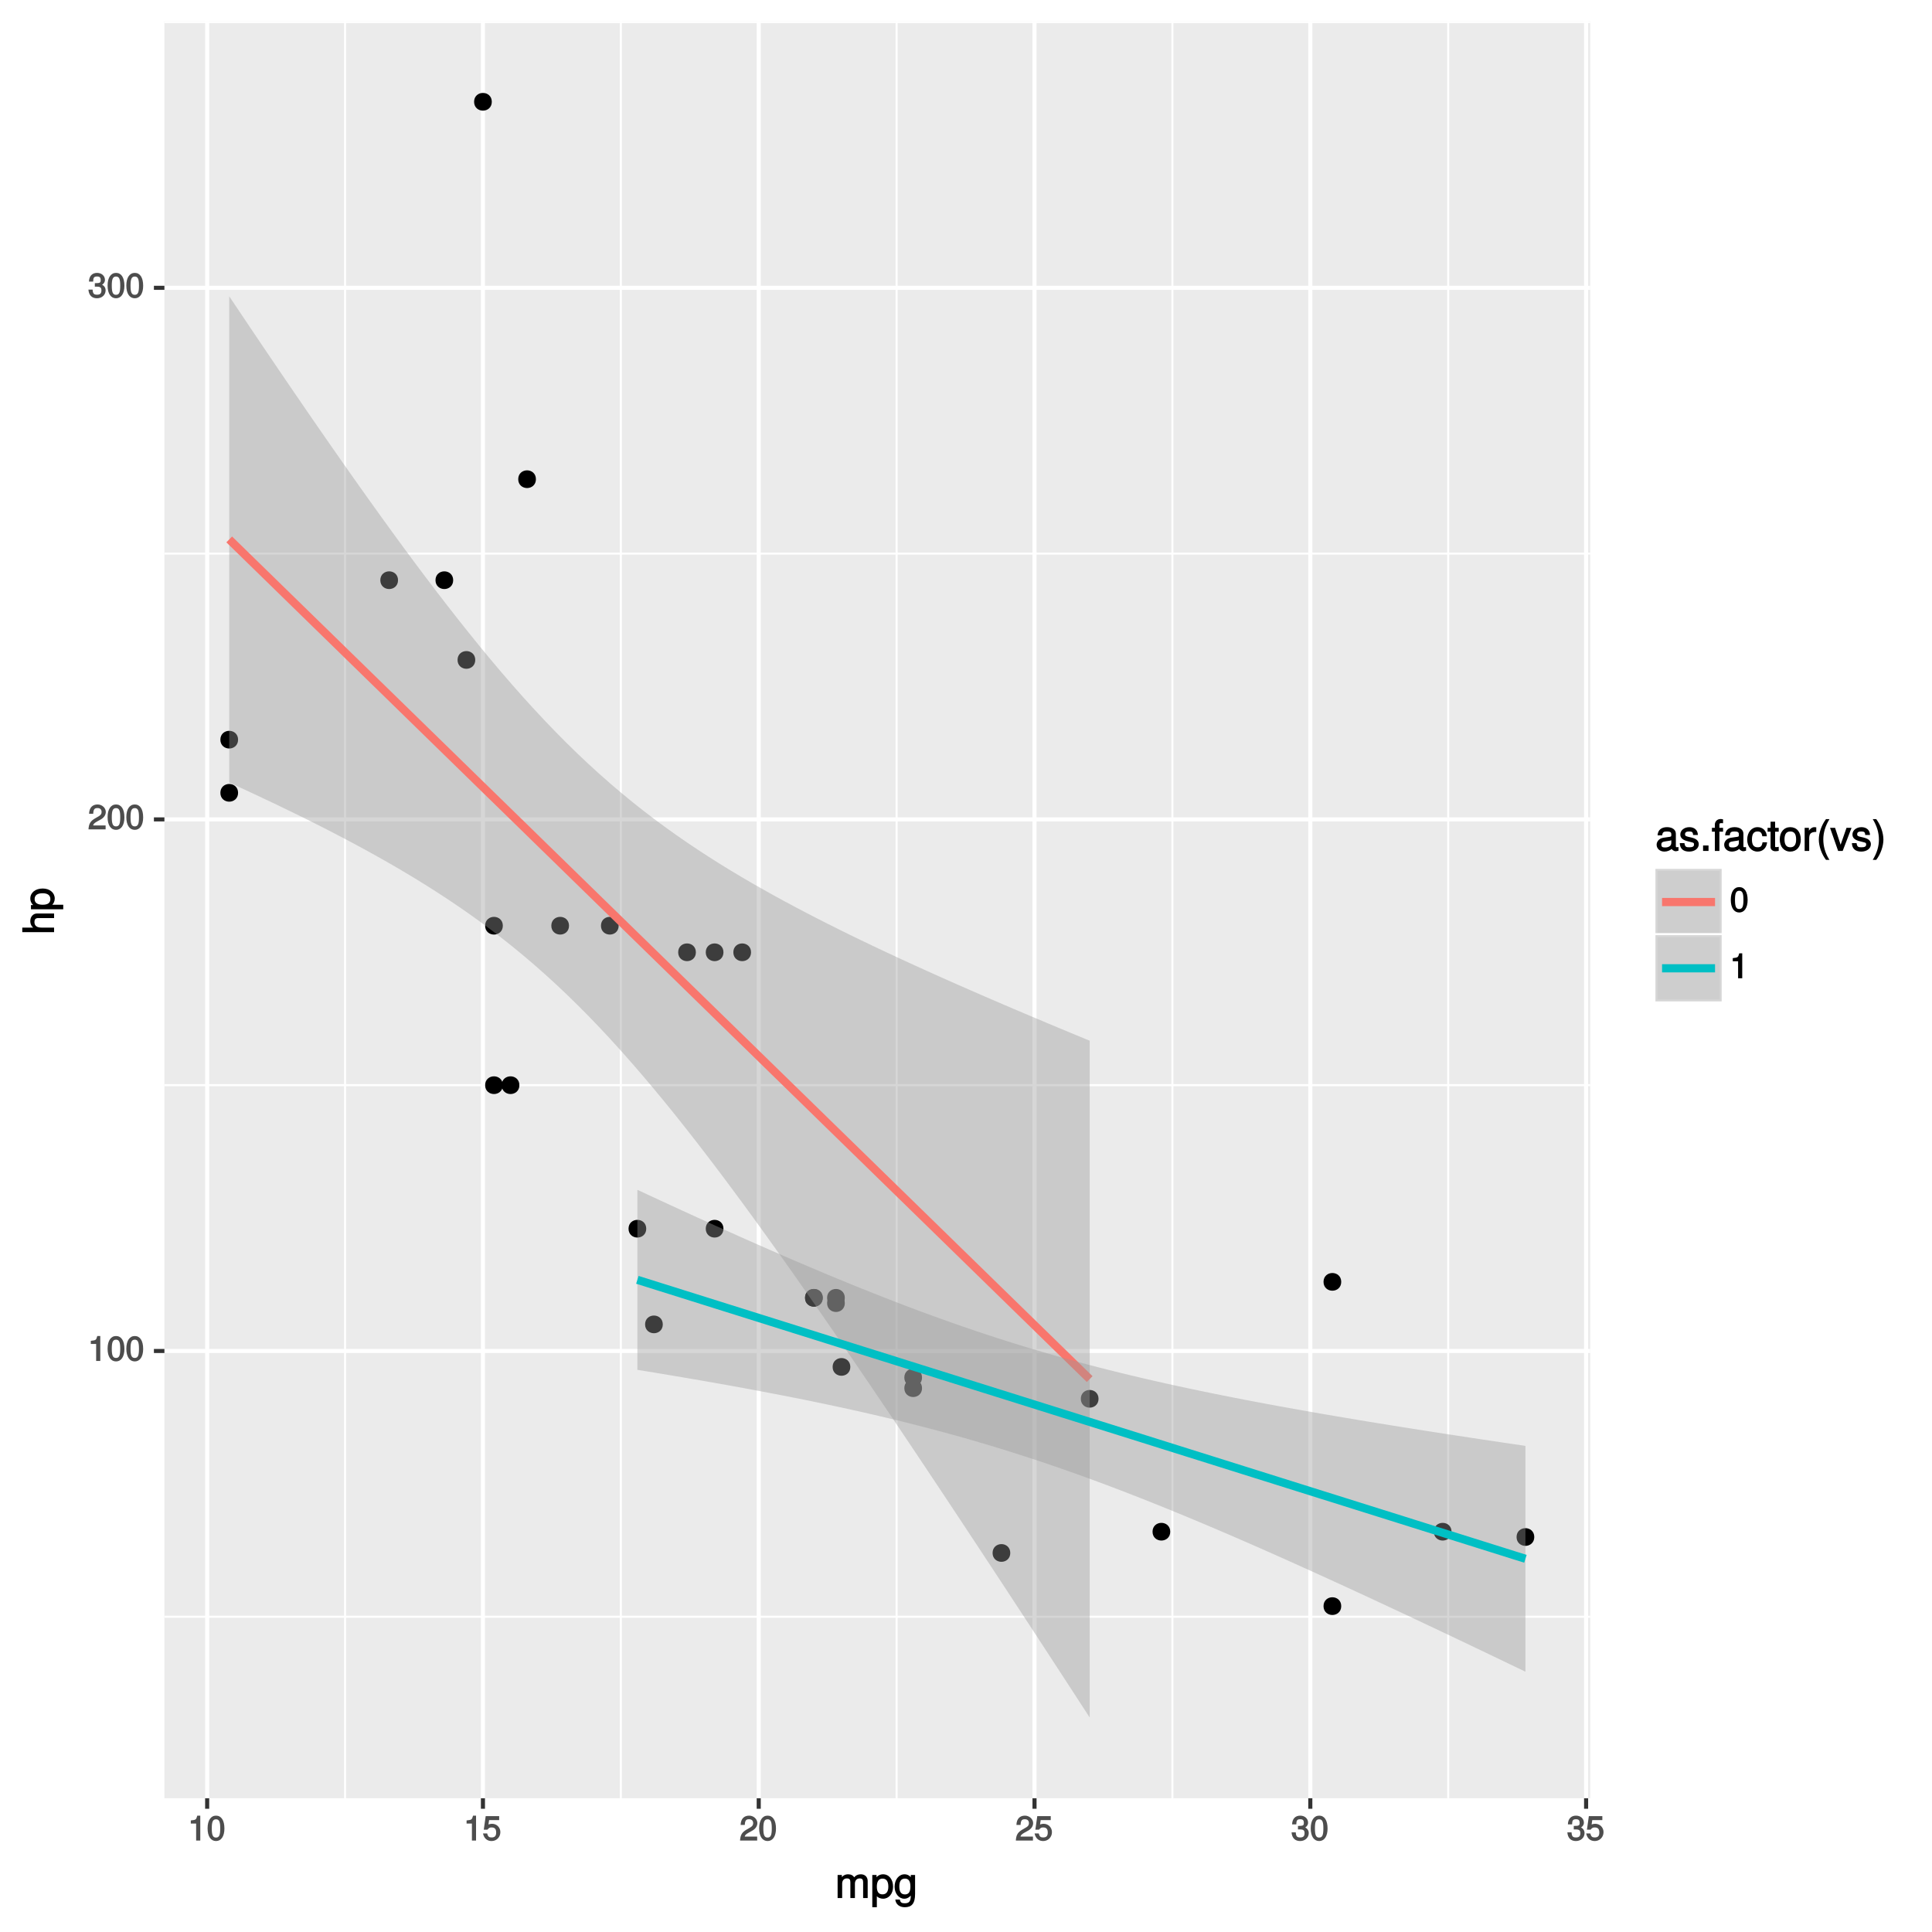 <?xml version="1.0" encoding="UTF-8"?>
<svg xmlns="http://www.w3.org/2000/svg" xmlns:xlink="http://www.w3.org/1999/xlink" width="504pt" height="504pt" viewBox="0 0 504 504" version="1.1">
<defs>
<g>
<symbol overflow="visible" id="glyph0-0">
<path style="stroke:none;" d=""/>
</symbol>
<symbol overflow="visible" id="glyph0-1">
<path style="stroke:none;" d="M 3.203 -0.125 L 3.203 -6.5 L 2.422 -6.5 C 2.109 -5.406 2.094 -5.406 0.734 -5.25 L 0.734 -4.438 L 2.125 -4.438 L 2.125 0 L 3.203 0 Z M 3.203 -0.125 "/>
</symbol>
<symbol overflow="visible" id="glyph0-2">
<path style="stroke:none;" d="M 4.609 -3.125 C 4.609 -5.297 3.781 -6.5 2.422 -6.5 C 1.078 -6.5 0.219 -5.281 0.219 -3.188 C 0.219 -1.078 1.078 0.125 2.422 0.125 C 3.734 0.125 4.609 -1.078 4.609 -3.125 Z M 3.516 -3.203 C 3.516 -1.438 3.266 -0.781 2.406 -0.781 C 1.578 -0.781 1.312 -1.469 1.312 -3.172 C 1.312 -4.875 1.578 -5.547 2.422 -5.547 C 3.25 -5.547 3.516 -4.875 3.516 -3.203 Z M 3.516 -3.203 "/>
</symbol>
<symbol overflow="visible" id="glyph0-3">
<path style="stroke:none;" d="M 4.641 -4.547 C 4.641 -5.594 3.672 -6.5 2.5 -6.5 C 1.219 -6.5 0.328 -5.719 0.281 -4.078 L 1.359 -4.078 C 1.422 -5.25 1.703 -5.562 2.469 -5.562 C 3.172 -5.562 3.547 -5.188 3.547 -4.516 C 3.547 -4.031 3.297 -3.703 2.75 -3.391 L 1.938 -2.922 C 0.641 -2.188 0.219 -1.5 0.125 0 L 4.594 0 L 4.594 -1.031 L 1.344 -1.031 C 1.406 -1.406 1.641 -1.641 2.406 -2.078 L 3.281 -2.562 C 4.156 -3.031 4.641 -3.781 4.641 -4.547 Z M 4.641 -4.547 "/>
</symbol>
<symbol overflow="visible" id="glyph0-4">
<path style="stroke:none;" d="M 4.594 -1.938 C 4.594 -2.703 4.141 -3.266 3.391 -3.531 L 3.391 -3.266 C 3.969 -3.5 4.422 -4.031 4.422 -4.656 C 4.422 -5.734 3.547 -6.5 2.359 -6.5 C 1.109 -6.5 0.281 -5.688 0.25 -4.219 L 1.344 -4.219 C 1.359 -5.281 1.578 -5.562 2.375 -5.562 C 3.062 -5.562 3.312 -5.281 3.312 -4.625 C 3.312 -3.953 3.188 -3.812 1.781 -3.812 L 1.781 -2.906 L 2.359 -2.906 C 3.219 -2.906 3.5 -2.625 3.5 -1.938 C 3.5 -1.156 3.172 -0.812 2.359 -0.812 C 1.516 -0.812 1.266 -1.109 1.203 -2.141 L 0.109 -2.141 C 0.219 -0.625 1.062 0.125 2.344 0.125 C 3.625 0.125 4.594 -0.766 4.594 -1.938 Z M 4.594 -1.938 "/>
</symbol>
<symbol overflow="visible" id="glyph0-5">
<path style="stroke:none;" d="M 4.656 -2.203 C 4.656 -3.438 3.688 -4.375 2.5 -4.375 C 2.062 -4.375 1.594 -4.219 1.547 -4.188 L 1.719 -5.344 L 4.344 -5.344 L 4.344 -6.375 L 0.828 -6.375 L 0.328 -2.844 L 1.281 -2.844 C 1.688 -3.312 1.875 -3.422 2.359 -3.422 C 3.188 -3.422 3.562 -3.016 3.562 -2.094 C 3.562 -1.203 3.203 -0.812 2.359 -0.812 C 1.688 -0.812 1.422 -1.031 1.203 -1.859 L 0.125 -1.859 C 0.406 -0.5 1.266 0.125 2.375 0.125 C 3.641 0.125 4.656 -0.875 4.656 -2.203 Z M 4.656 -2.203 "/>
</symbol>
<symbol overflow="visible" id="glyph1-0">
<path style="stroke:none;" d=""/>
</symbol>
<symbol overflow="visible" id="glyph1-1">
<path style="stroke:none;" d="M 8.484 -0.125 L 8.484 -4.453 C 8.484 -5.484 7.781 -6.203 6.703 -6.203 C 5.938 -6.203 5.375 -5.922 4.953 -5.406 C 4.688 -5.891 4.141 -6.203 3.391 -6.203 C 2.625 -6.203 2.016 -5.875 1.516 -5.188 L 1.75 -5.078 L 1.75 -6.031 L 0.641 -6.031 L 0.641 0 L 1.828 0 L 1.828 -3.75 C 1.828 -4.594 2.297 -5.125 3.047 -5.125 C 3.734 -5.125 3.969 -4.844 3.969 -4.109 L 3.969 0 L 5.156 0 L 5.156 -3.75 C 5.156 -4.594 5.641 -5.125 6.391 -5.125 C 7.062 -5.125 7.297 -4.828 7.297 -4.109 L 7.297 0 L 8.484 0 Z M 8.484 -0.125 "/>
</symbol>
<symbol overflow="visible" id="glyph1-2">
<path style="stroke:none;" d="M 5.891 -2.953 C 5.891 -4.891 4.812 -6.203 3.281 -6.203 C 2.5 -6.203 1.766 -5.812 1.344 -5.125 L 1.578 -5.031 L 1.578 -6.031 L 0.469 -6.031 L 0.469 2.391 L 1.656 2.391 L 1.656 -0.828 L 1.422 -0.719 C 1.906 -0.125 2.547 0.172 3.281 0.172 C 4.781 0.172 5.891 -1.125 5.891 -2.953 Z M 4.656 -2.984 C 4.656 -1.672 4.125 -0.969 3.125 -0.969 C 2.156 -0.969 1.656 -1.609 1.656 -2.969 C 1.656 -4.328 2.156 -5.078 3.125 -5.078 C 4.141 -5.078 4.656 -4.359 4.656 -2.984 Z M 4.656 -2.984 "/>
</symbol>
<symbol overflow="visible" id="glyph1-3">
<path style="stroke:none;" d="M 5.516 -1.078 L 5.516 -6.031 L 4.391 -6.031 L 4.391 -5.062 L 4.625 -5.156 C 4.156 -5.844 3.516 -6.203 2.766 -6.203 C 1.312 -6.203 0.172 -4.828 0.172 -2.953 C 0.172 -1.141 1.344 0.172 2.688 0.172 C 3.422 0.172 4.016 -0.172 4.625 -0.906 L 4.391 -1 L 4.391 -0.609 C 4.391 0.906 3.906 1.359 2.844 1.359 C 2.109 1.359 1.688 1.234 1.547 0.391 L 0.359 0.391 C 0.469 1.609 1.453 2.391 2.812 2.391 C 4.609 2.391 5.516 1.469 5.516 -1.078 Z M 4.297 -2.984 C 4.297 -1.609 3.844 -0.953 2.875 -0.953 C 1.875 -0.953 1.406 -1.609 1.406 -3.016 C 1.406 -4.406 1.891 -5.078 2.875 -5.078 C 3.859 -5.078 4.297 -4.375 4.297 -2.984 Z M 4.297 -2.984 "/>
</symbol>
<symbol overflow="visible" id="glyph1-4">
<path style="stroke:none;" d="M 6.016 -0.156 L 6.016 -1.016 C 5.781 -0.969 5.734 -0.969 5.688 -0.969 C 5.375 -0.969 5.328 -0.984 5.328 -1.281 L 5.328 -4.484 C 5.328 -5.516 4.438 -6.203 3.031 -6.203 C 1.625 -6.203 0.625 -5.516 0.562 -4.062 L 1.766 -4.062 C 1.844 -4.891 2.141 -5.078 2.984 -5.078 C 3.812 -5.078 4.141 -4.906 4.141 -4.359 L 4.141 -4.109 C 4.141 -3.734 4.047 -3.703 3.328 -3.625 C 2.031 -3.453 1.828 -3.406 1.469 -3.266 C 0.797 -2.984 0.312 -2.328 0.312 -1.625 C 0.312 -0.578 1.188 0.172 2.359 0.172 C 3.094 0.172 3.891 -0.172 4.234 -0.531 C 4.266 -0.375 4.812 0.078 5.266 0.078 C 5.438 0.078 5.594 0.062 6.016 -0.062 Z M 4.141 -2.125 C 4.141 -1.297 3.438 -0.906 2.547 -0.906 C 1.844 -0.906 1.547 -1.016 1.547 -1.656 C 1.547 -2.25 1.828 -2.391 2.812 -2.531 C 3.766 -2.656 3.969 -2.703 4.141 -2.781 Z M 4.141 -2.125 "/>
</symbol>
<symbol overflow="visible" id="glyph1-5">
<path style="stroke:none;" d="M 5.188 -1.75 C 5.188 -2.609 4.562 -3.172 3.422 -3.453 L 2.547 -3.656 C 1.797 -3.844 1.609 -3.938 1.609 -4.344 C 1.609 -4.875 1.953 -5.078 2.688 -5.078 C 3.438 -5.078 3.688 -4.891 3.703 -4.156 L 4.953 -4.156 C 4.938 -5.422 4.062 -6.203 2.734 -6.203 C 1.391 -6.203 0.375 -5.375 0.375 -4.297 C 0.375 -3.406 0.984 -2.844 2.344 -2.516 L 3.203 -2.297 C 3.844 -2.141 3.953 -2.094 3.953 -1.672 C 3.953 -1.141 3.547 -0.953 2.75 -0.953 C 1.922 -0.953 1.594 -1.016 1.453 -2.031 L 0.234 -2.031 C 0.281 -0.562 1.172 0.172 2.672 0.172 C 4.125 0.172 5.188 -0.641 5.188 -1.75 Z M 5.188 -1.75 "/>
</symbol>
<symbol overflow="visible" id="glyph1-6">
<path style="stroke:none;" d="M 2.234 -0.125 L 2.234 -1.422 L 0.812 -1.422 L 0.812 0 L 2.234 0 Z M 2.234 -0.125 "/>
</symbol>
<symbol overflow="visible" id="glyph1-7">
<path style="stroke:none;" d="M 2.969 -5.141 L 2.969 -6.031 L 2.016 -6.031 L 2.016 -6.797 C 2.016 -7.188 2.094 -7.25 2.516 -7.25 C 2.594 -7.25 2.625 -7.25 2.969 -7.234 L 2.969 -8.234 C 2.625 -8.312 2.516 -8.328 2.328 -8.328 C 1.469 -8.328 0.828 -7.703 0.828 -6.875 L 0.828 -6.031 L 0.062 -6.031 L 0.062 -5.016 L 0.828 -5.016 L 0.828 0 L 2.016 0 L 2.016 -5.016 L 2.969 -5.016 Z M 2.969 -5.141 "/>
</symbol>
<symbol overflow="visible" id="glyph1-8">
<path style="stroke:none;" d="M 5.25 -2.25 L 4.203 -2.25 C 4.031 -1.188 3.703 -0.953 2.922 -0.953 C 1.906 -0.953 1.438 -1.594 1.438 -2.953 C 1.438 -4.406 1.891 -5.078 2.891 -5.078 C 3.656 -5.078 4 -4.766 4.141 -3.828 L 5.328 -3.828 C 5.203 -5.375 4.188 -6.203 2.906 -6.203 C 1.359 -6.203 0.203 -4.875 0.203 -2.953 C 0.203 -1.094 1.328 0.172 2.891 0.172 C 4.266 0.172 5.266 -0.797 5.391 -2.25 Z M 5.25 -2.25 "/>
</symbol>
<symbol overflow="visible" id="glyph1-9">
<path style="stroke:none;" d="M 2.922 -0.125 L 2.922 -1.078 C 2.672 -1.016 2.531 -1 2.359 -1 C 1.953 -1 1.984 -0.969 1.984 -1.375 L 1.984 -5.016 L 2.922 -5.016 L 2.922 -6.031 L 1.984 -6.031 L 1.984 -7.625 L 0.797 -7.625 L 0.797 -6.031 L 0.016 -6.031 L 0.016 -5.016 L 0.797 -5.016 L 0.797 -0.969 C 0.797 -0.391 1.328 0.078 2.047 0.078 C 2.266 0.078 2.484 0.062 2.922 -0.016 Z M 2.922 -0.125 "/>
</symbol>
<symbol overflow="visible" id="glyph1-10">
<path style="stroke:none;" d="M 5.734 -2.969 C 5.734 -4.969 4.656 -6.203 2.984 -6.203 C 1.375 -6.203 0.25 -4.953 0.25 -3.016 C 0.25 -1.078 1.359 0.172 3 0.172 C 4.625 0.172 5.734 -1.078 5.734 -2.969 Z M 4.516 -2.984 C 4.516 -1.625 4.016 -0.953 3 -0.953 C 1.984 -0.953 1.484 -1.609 1.484 -3.016 C 1.484 -4.406 1.984 -5.078 3 -5.078 C 4.031 -5.078 4.516 -4.406 4.516 -2.984 Z M 4.516 -2.984 "/>
</symbol>
<symbol overflow="visible" id="glyph1-11">
<path style="stroke:none;" d="M 3.656 -5.094 L 3.656 -6.156 C 3.375 -6.188 3.297 -6.203 3.172 -6.203 C 2.578 -6.203 2.031 -5.812 1.5 -4.953 L 1.734 -4.844 L 1.734 -6.031 L 0.625 -6.031 L 0.625 0 L 1.812 0 L 1.812 -3.125 C 1.812 -4.422 2.109 -4.938 3.656 -4.969 Z M 3.656 -5.094 "/>
</symbol>
<symbol overflow="visible" id="glyph1-12">
<path style="stroke:none;" d="M 3.281 2.094 C 2.328 0.531 1.828 -1.219 1.828 -2.984 C 1.828 -4.734 2.328 -6.484 3.438 -8.297 L 2.531 -8.297 C 1.391 -6.812 0.656 -4.703 0.656 -2.984 C 0.656 -1.25 1.391 0.859 2.531 2.328 L 3.438 2.328 Z M 3.281 2.094 "/>
</symbol>
<symbol overflow="visible" id="glyph1-13">
<path style="stroke:none;" d="M 5.344 -6.031 L 4.219 -6.031 L 2.547 -1.219 L 2.812 -1.219 L 1.234 -6.031 L -0.078 -6.031 L 2.031 0 L 3.219 0 L 5.531 -6.031 Z M 5.344 -6.031 "/>
</symbol>
<symbol overflow="visible" id="glyph1-14">
<path style="stroke:none;" d="M 2.953 -2.969 C 2.953 -4.703 2.219 -6.812 1.078 -8.297 L 0.172 -8.297 C 1.281 -6.484 1.781 -4.734 1.781 -2.969 C 1.781 -1.219 1.281 0.531 0.172 2.328 L 1.078 2.328 C 2.219 0.859 2.953 -1.25 2.953 -2.969 Z M 2.953 -2.969 "/>
</symbol>
<symbol overflow="visible" id="glyph2-0">
<path style="stroke:none;" d=""/>
</symbol>
<symbol overflow="visible" id="glyph2-1">
<path style="stroke:none;" d="M -0.125 -5.484 L -4.484 -5.484 C -5.453 -5.484 -6.203 -4.656 -6.203 -3.531 C -6.203 -2.719 -5.906 -2.125 -5.203 -1.578 L -5.109 -1.812 L -8.297 -1.812 L -8.297 -0.625 L 0 -0.625 L 0 -1.812 L -3.312 -1.812 C -4.484 -1.812 -5.125 -2.297 -5.125 -3.25 C -5.125 -3.891 -4.891 -4.297 -4.125 -4.297 L 0 -4.297 L 0 -5.484 Z M -0.125 -5.484 "/>
</symbol>
<symbol overflow="visible" id="glyph2-2">
<path style="stroke:none;" d="M -2.953 -5.891 C -4.891 -5.891 -6.203 -4.812 -6.203 -3.281 C -6.203 -2.5 -5.812 -1.766 -5.125 -1.344 L -5.031 -1.578 L -6.031 -1.578 L -6.031 -0.469 L 2.391 -0.469 L 2.391 -1.656 L -0.828 -1.656 L -0.719 -1.422 C -0.125 -1.906 0.172 -2.547 0.172 -3.281 C 0.172 -4.781 -1.125 -5.891 -2.953 -5.891 Z M -2.984 -4.656 C -1.672 -4.656 -0.969 -4.125 -0.969 -3.125 C -0.969 -2.156 -1.609 -1.656 -2.969 -1.656 C -4.328 -1.656 -5.078 -2.156 -5.078 -3.125 C -5.078 -4.141 -4.359 -4.656 -2.984 -4.656 Z M -2.984 -4.656 "/>
</symbol>
</g>
<clipPath id="clip1">
  <path d="M 42.891 5.48 L 415 5.48 L 415 470 L 42.891 470 Z M 42.891 5.48 "/>
</clipPath>
<clipPath id="clip2">
  <path d="M 42.891 421 L 415.844 421 L 415.844 423 L 42.891 423 Z M 42.891 421 "/>
</clipPath>
<clipPath id="clip3">
  <path d="M 42.891 282 L 415.844 282 L 415.844 284 L 42.891 284 Z M 42.891 282 "/>
</clipPath>
<clipPath id="clip4">
  <path d="M 42.891 144 L 415.844 144 L 415.844 145 L 42.891 145 Z M 42.891 144 "/>
</clipPath>
<clipPath id="clip5">
  <path d="M 42.891 5.48 L 415.844 5.48 L 415.844 7 L 42.891 7 Z M 42.891 5.48 "/>
</clipPath>
<clipPath id="clip6">
  <path d="M 89 5.48 L 91 5.48 L 91 470 L 89 470 Z M 89 5.48 "/>
</clipPath>
<clipPath id="clip7">
  <path d="M 161 5.48 L 163 5.48 L 163 470 L 161 470 Z M 161 5.48 "/>
</clipPath>
<clipPath id="clip8">
  <path d="M 233 5.48 L 235 5.48 L 235 470 L 233 470 Z M 233 5.48 "/>
</clipPath>
<clipPath id="clip9">
  <path d="M 305 5.48 L 307 5.48 L 307 470 L 305 470 Z M 305 5.48 "/>
</clipPath>
<clipPath id="clip10">
  <path d="M 377 5.48 L 379 5.48 L 379 470 L 377 470 Z M 377 5.48 "/>
</clipPath>
<clipPath id="clip11">
  <path d="M 42.891 351 L 415.844 351 L 415.844 353 L 42.891 353 Z M 42.891 351 "/>
</clipPath>
<clipPath id="clip12">
  <path d="M 42.891 213 L 415.844 213 L 415.844 215 L 42.891 215 Z M 42.891 213 "/>
</clipPath>
<clipPath id="clip13">
  <path d="M 42.891 74 L 415.844 74 L 415.844 76 L 42.891 76 Z M 42.891 74 "/>
</clipPath>
<clipPath id="clip14">
  <path d="M 53 5.48 L 55 5.48 L 55 470 L 53 470 Z M 53 5.48 "/>
</clipPath>
<clipPath id="clip15">
  <path d="M 125 5.48 L 127 5.48 L 127 470 L 125 470 Z M 125 5.48 "/>
</clipPath>
<clipPath id="clip16">
  <path d="M 197 5.48 L 199 5.48 L 199 470 L 197 470 Z M 197 5.48 "/>
</clipPath>
<clipPath id="clip17">
  <path d="M 269 5.48 L 271 5.48 L 271 470 L 269 470 Z M 269 5.48 "/>
</clipPath>
<clipPath id="clip18">
  <path d="M 341 5.48 L 343 5.48 L 343 470 L 341 470 Z M 341 5.48 "/>
</clipPath>
<clipPath id="clip19">
  <path d="M 413 5.48 L 415 5.48 L 415 470 L 413 470 Z M 413 5.48 "/>
</clipPath>
</defs>
<g id="surface2615">
<rect x="0" y="0" width="504" height="504" style="fill:rgb(100%,100%,100%);fill-opacity:1;stroke:none;"/>
<rect x="0" y="0" width="504" height="504" style="fill:rgb(100%,100%,100%);fill-opacity:1;stroke:none;"/>
<path style="fill:none;stroke-width:1.067;stroke-linecap:round;stroke-linejoin:round;stroke:rgb(100%,100%,100%);stroke-opacity:1;stroke-miterlimit:10;" d="M 0 504 L 504 504 L 504 0 L 0 0 Z M 0 504 "/>
<g clip-path="url(#clip1)" clip-rule="nonzero">
<path style=" stroke:none;fill-rule:nonzero;fill:rgb(92.157%,92.157%,92.157%);fill-opacity:1;" d="M 42.891 469.109 L 414.844 469.109 L 414.844 5.48 L 42.891 5.48 Z M 42.891 469.109 "/>
</g>
<g clip-path="url(#clip2)" clip-rule="nonzero">
<path style="fill:none;stroke-width:0.533;stroke-linecap:butt;stroke-linejoin:round;stroke:rgb(100%,100%,100%);stroke-opacity:1;stroke-miterlimit:10;" d="M 42.891 421.762 L 414.844 421.762 "/>
</g>
<g clip-path="url(#clip3)" clip-rule="nonzero">
<path style="fill:none;stroke-width:0.533;stroke-linecap:butt;stroke-linejoin:round;stroke:rgb(100%,100%,100%);stroke-opacity:1;stroke-miterlimit:10;" d="M 42.891 283.09 L 414.844 283.09 "/>
</g>
<g clip-path="url(#clip4)" clip-rule="nonzero">
<path style="fill:none;stroke-width:0.533;stroke-linecap:butt;stroke-linejoin:round;stroke:rgb(100%,100%,100%);stroke-opacity:1;stroke-miterlimit:10;" d="M 42.891 144.422 L 414.844 144.422 "/>
</g>
<g clip-path="url(#clip5)" clip-rule="nonzero">
<path style="fill:none;stroke-width:0.533;stroke-linecap:butt;stroke-linejoin:round;stroke:rgb(100%,100%,100%);stroke-opacity:1;stroke-miterlimit:10;" d="M 42.891 5.754 L 414.844 5.754 "/>
</g>
<g clip-path="url(#clip6)" clip-rule="nonzero">
<path style="fill:none;stroke-width:0.533;stroke-linecap:butt;stroke-linejoin:round;stroke:rgb(100%,100%,100%);stroke-opacity:1;stroke-miterlimit:10;" d="M 90.016 469.109 L 90.016 5.48 "/>
</g>
<g clip-path="url(#clip7)" clip-rule="nonzero">
<path style="fill:none;stroke-width:0.533;stroke-linecap:butt;stroke-linejoin:round;stroke:rgb(100%,100%,100%);stroke-opacity:1;stroke-miterlimit:10;" d="M 161.957 469.109 L 161.957 5.48 "/>
</g>
<g clip-path="url(#clip8)" clip-rule="nonzero">
<path style="fill:none;stroke-width:0.533;stroke-linecap:butt;stroke-linejoin:round;stroke:rgb(100%,100%,100%);stroke-opacity:1;stroke-miterlimit:10;" d="M 233.902 469.109 L 233.902 5.48 "/>
</g>
<g clip-path="url(#clip9)" clip-rule="nonzero">
<path style="fill:none;stroke-width:0.533;stroke-linecap:butt;stroke-linejoin:round;stroke:rgb(100%,100%,100%);stroke-opacity:1;stroke-miterlimit:10;" d="M 305.848 469.109 L 305.848 5.48 "/>
</g>
<g clip-path="url(#clip10)" clip-rule="nonzero">
<path style="fill:none;stroke-width:0.533;stroke-linecap:butt;stroke-linejoin:round;stroke:rgb(100%,100%,100%);stroke-opacity:1;stroke-miterlimit:10;" d="M 377.793 469.109 L 377.793 5.48 "/>
</g>
<g clip-path="url(#clip11)" clip-rule="nonzero">
<path style="fill:none;stroke-width:1.067;stroke-linecap:butt;stroke-linejoin:round;stroke:rgb(100%,100%,100%);stroke-opacity:1;stroke-miterlimit:10;" d="M 42.891 352.426 L 414.844 352.426 "/>
</g>
<g clip-path="url(#clip12)" clip-rule="nonzero">
<path style="fill:none;stroke-width:1.067;stroke-linecap:butt;stroke-linejoin:round;stroke:rgb(100%,100%,100%);stroke-opacity:1;stroke-miterlimit:10;" d="M 42.891 213.758 L 414.844 213.758 "/>
</g>
<g clip-path="url(#clip13)" clip-rule="nonzero">
<path style="fill:none;stroke-width:1.067;stroke-linecap:butt;stroke-linejoin:round;stroke:rgb(100%,100%,100%);stroke-opacity:1;stroke-miterlimit:10;" d="M 42.891 75.086 L 414.844 75.086 "/>
</g>
<g clip-path="url(#clip14)" clip-rule="nonzero">
<path style="fill:none;stroke-width:1.067;stroke-linecap:butt;stroke-linejoin:round;stroke:rgb(100%,100%,100%);stroke-opacity:1;stroke-miterlimit:10;" d="M 54.043 469.109 L 54.043 5.48 "/>
</g>
<g clip-path="url(#clip15)" clip-rule="nonzero">
<path style="fill:none;stroke-width:1.067;stroke-linecap:butt;stroke-linejoin:round;stroke:rgb(100%,100%,100%);stroke-opacity:1;stroke-miterlimit:10;" d="M 125.984 469.109 L 125.984 5.48 "/>
</g>
<g clip-path="url(#clip16)" clip-rule="nonzero">
<path style="fill:none;stroke-width:1.067;stroke-linecap:butt;stroke-linejoin:round;stroke:rgb(100%,100%,100%);stroke-opacity:1;stroke-miterlimit:10;" d="M 197.93 469.109 L 197.93 5.48 "/>
</g>
<g clip-path="url(#clip17)" clip-rule="nonzero">
<path style="fill:none;stroke-width:1.067;stroke-linecap:butt;stroke-linejoin:round;stroke:rgb(100%,100%,100%);stroke-opacity:1;stroke-miterlimit:10;" d="M 269.875 469.109 L 269.875 5.48 "/>
</g>
<g clip-path="url(#clip18)" clip-rule="nonzero">
<path style="fill:none;stroke-width:1.067;stroke-linecap:butt;stroke-linejoin:round;stroke:rgb(100%,100%,100%);stroke-opacity:1;stroke-miterlimit:10;" d="M 341.82 469.109 L 341.82 5.48 "/>
</g>
<g clip-path="url(#clip19)" clip-rule="nonzero">
<path style="fill:none;stroke-width:1.067;stroke-linecap:butt;stroke-linejoin:round;stroke:rgb(100%,100%,100%);stroke-opacity:1;stroke-miterlimit:10;" d="M 413.766 469.109 L 413.766 5.48 "/>
</g>
<path style="fill-rule:nonzero;fill:rgb(0%,0%,0%);fill-opacity:1;stroke-width:0.709;stroke-linecap:round;stroke-linejoin:round;stroke:rgb(0%,0%,0%);stroke-opacity:1;stroke-miterlimit:10;" d="M 214.273 338.559 C 214.273 341.164 210.363 341.164 210.363 338.559 C 210.363 335.953 214.273 335.953 214.273 338.559 "/>
<path style="fill-rule:nonzero;fill:rgb(0%,0%,0%);fill-opacity:1;stroke-width:0.709;stroke-linecap:round;stroke-linejoin:round;stroke:rgb(0%,0%,0%);stroke-opacity:1;stroke-miterlimit:10;" d="M 214.273 338.559 C 214.273 341.164 210.363 341.164 210.363 338.559 C 210.363 335.953 214.273 335.953 214.273 338.559 "/>
<path style="fill-rule:nonzero;fill:rgb(0%,0%,0%);fill-opacity:1;stroke-width:0.709;stroke-linecap:round;stroke-linejoin:round;stroke:rgb(0%,0%,0%);stroke-opacity:1;stroke-miterlimit:10;" d="M 240.176 362.133 C 240.176 364.738 236.266 364.738 236.266 362.133 C 236.266 359.527 240.176 359.527 240.176 362.133 "/>
<path style="fill-rule:nonzero;fill:rgb(0%,0%,0%);fill-opacity:1;stroke-width:0.709;stroke-linecap:round;stroke-linejoin:round;stroke:rgb(0%,0%,0%);stroke-opacity:1;stroke-miterlimit:10;" d="M 220.031 338.559 C 220.031 341.164 216.121 341.164 216.121 338.559 C 216.121 335.953 220.031 335.953 220.031 338.559 "/>
<path style="fill-rule:nonzero;fill:rgb(0%,0%,0%);fill-opacity:1;stroke-width:0.709;stroke-linecap:round;stroke-linejoin:round;stroke:rgb(0%,0%,0%);stroke-opacity:1;stroke-miterlimit:10;" d="M 181.18 248.426 C 181.18 251.031 177.27 251.031 177.27 248.426 C 177.27 245.816 181.18 245.816 181.18 248.426 "/>
<path style="fill-rule:nonzero;fill:rgb(0%,0%,0%);fill-opacity:1;stroke-width:0.709;stroke-linecap:round;stroke-linejoin:round;stroke:rgb(0%,0%,0%);stroke-opacity:1;stroke-miterlimit:10;" d="M 172.547 345.492 C 172.547 348.098 168.637 348.098 168.637 345.492 C 168.637 342.887 172.547 342.887 172.547 345.492 "/>
<path style="fill-rule:nonzero;fill:rgb(0%,0%,0%);fill-opacity:1;stroke-width:0.709;stroke-linecap:round;stroke-linejoin:round;stroke:rgb(0%,0%,0%);stroke-opacity:1;stroke-miterlimit:10;" d="M 117.867 151.355 C 117.867 153.961 113.961 153.961 113.961 151.355 C 113.961 148.75 117.867 148.75 117.867 151.355 "/>
<path style="fill-rule:nonzero;fill:rgb(0%,0%,0%);fill-opacity:1;stroke-width:0.709;stroke-linecap:round;stroke-linejoin:round;stroke:rgb(0%,0%,0%);stroke-opacity:1;stroke-miterlimit:10;" d="M 263.195 405.121 C 263.195 407.727 259.289 407.727 259.289 405.121 C 259.289 402.512 263.195 402.512 263.195 405.121 "/>
<path style="fill-rule:nonzero;fill:rgb(0%,0%,0%);fill-opacity:1;stroke-width:0.709;stroke-linecap:round;stroke-linejoin:round;stroke:rgb(0%,0%,0%);stroke-opacity:1;stroke-miterlimit:10;" d="M 240.176 359.359 C 240.176 361.965 236.266 361.965 236.266 359.359 C 236.266 356.754 240.176 356.754 240.176 359.359 "/>
<path style="fill-rule:nonzero;fill:rgb(0%,0%,0%);fill-opacity:1;stroke-width:0.709;stroke-linecap:round;stroke-linejoin:round;stroke:rgb(0%,0%,0%);stroke-opacity:1;stroke-miterlimit:10;" d="M 188.375 320.531 C 188.375 323.137 184.465 323.137 184.465 320.531 C 184.465 317.926 188.375 317.926 188.375 320.531 "/>
<path style="fill-rule:nonzero;fill:rgb(0%,0%,0%);fill-opacity:1;stroke-width:0.709;stroke-linecap:round;stroke-linejoin:round;stroke:rgb(0%,0%,0%);stroke-opacity:1;stroke-miterlimit:10;" d="M 168.23 320.531 C 168.23 323.137 164.32 323.137 164.32 320.531 C 164.32 317.926 168.23 317.926 168.23 320.531 "/>
<path style="fill-rule:nonzero;fill:rgb(0%,0%,0%);fill-opacity:1;stroke-width:0.709;stroke-linecap:round;stroke-linejoin:round;stroke:rgb(0%,0%,0%);stroke-opacity:1;stroke-miterlimit:10;" d="M 148.086 241.492 C 148.086 244.098 144.176 244.098 144.176 241.492 C 144.176 238.883 148.086 238.883 148.086 241.492 "/>
<path style="fill-rule:nonzero;fill:rgb(0%,0%,0%);fill-opacity:1;stroke-width:0.709;stroke-linecap:round;stroke-linejoin:round;stroke:rgb(0%,0%,0%);stroke-opacity:1;stroke-miterlimit:10;" d="M 161.035 241.492 C 161.035 244.098 157.125 244.098 157.125 241.492 C 157.125 238.883 161.035 238.883 161.035 241.492 "/>
<path style="fill-rule:nonzero;fill:rgb(0%,0%,0%);fill-opacity:1;stroke-width:0.709;stroke-linecap:round;stroke-linejoin:round;stroke:rgb(0%,0%,0%);stroke-opacity:1;stroke-miterlimit:10;" d="M 130.82 241.492 C 130.82 244.098 126.91 244.098 126.91 241.492 C 126.91 238.883 130.82 238.883 130.82 241.492 "/>
<path style="fill-rule:nonzero;fill:rgb(0%,0%,0%);fill-opacity:1;stroke-width:0.709;stroke-linecap:round;stroke-linejoin:round;stroke:rgb(0%,0%,0%);stroke-opacity:1;stroke-miterlimit:10;" d="M 61.754 206.824 C 61.754 209.43 57.844 209.43 57.844 206.824 C 57.844 204.219 61.754 204.219 61.754 206.824 "/>
<path style="fill-rule:nonzero;fill:rgb(0%,0%,0%);fill-opacity:1;stroke-width:0.709;stroke-linecap:round;stroke-linejoin:round;stroke:rgb(0%,0%,0%);stroke-opacity:1;stroke-miterlimit:10;" d="M 61.754 192.957 C 61.754 195.562 57.844 195.562 57.844 192.957 C 57.844 190.352 61.754 190.352 61.754 192.957 "/>
<path style="fill-rule:nonzero;fill:rgb(0%,0%,0%);fill-opacity:1;stroke-width:0.709;stroke-linecap:round;stroke-linejoin:round;stroke:rgb(0%,0%,0%);stroke-opacity:1;stroke-miterlimit:10;" d="M 123.625 172.156 C 123.625 174.762 119.715 174.762 119.715 172.156 C 119.715 169.551 123.625 169.551 123.625 172.156 "/>
<path style="fill-rule:nonzero;fill:rgb(0%,0%,0%);fill-opacity:1;stroke-width:0.709;stroke-linecap:round;stroke-linejoin:round;stroke:rgb(0%,0%,0%);stroke-opacity:1;stroke-miterlimit:10;" d="M 378.309 399.574 C 378.309 402.18 374.398 402.18 374.398 399.574 C 374.398 396.969 378.309 396.969 378.309 399.574 "/>
<path style="fill-rule:nonzero;fill:rgb(0%,0%,0%);fill-opacity:1;stroke-width:0.709;stroke-linecap:round;stroke-linejoin:round;stroke:rgb(0%,0%,0%);stroke-opacity:1;stroke-miterlimit:10;" d="M 349.531 418.988 C 349.531 421.594 345.621 421.594 345.621 418.988 C 345.621 416.379 349.531 416.379 349.531 418.988 "/>
<path style="fill-rule:nonzero;fill:rgb(0%,0%,0%);fill-opacity:1;stroke-width:0.709;stroke-linecap:round;stroke-linejoin:round;stroke:rgb(0%,0%,0%);stroke-opacity:1;stroke-miterlimit:10;" d="M 399.891 400.961 C 399.891 403.566 395.98 403.566 395.98 400.961 C 395.98 398.355 399.891 398.355 399.891 400.961 "/>
<path style="fill-rule:nonzero;fill:rgb(0%,0%,0%);fill-opacity:1;stroke-width:0.709;stroke-linecap:round;stroke-linejoin:round;stroke:rgb(0%,0%,0%);stroke-opacity:1;stroke-miterlimit:10;" d="M 221.469 356.586 C 221.469 359.191 217.559 359.191 217.559 356.586 C 217.559 353.98 221.469 353.98 221.469 356.586 "/>
<path style="fill-rule:nonzero;fill:rgb(0%,0%,0%);fill-opacity:1;stroke-width:0.709;stroke-linecap:round;stroke-linejoin:round;stroke:rgb(0%,0%,0%);stroke-opacity:1;stroke-miterlimit:10;" d="M 135.137 283.09 C 135.137 285.699 131.227 285.699 131.227 283.09 C 131.227 280.484 135.137 280.484 135.137 283.09 "/>
<path style="fill-rule:nonzero;fill:rgb(0%,0%,0%);fill-opacity:1;stroke-width:0.709;stroke-linecap:round;stroke-linejoin:round;stroke:rgb(0%,0%,0%);stroke-opacity:1;stroke-miterlimit:10;" d="M 130.82 283.09 C 130.82 285.699 126.91 285.699 126.91 283.09 C 126.91 280.484 130.82 280.484 130.82 283.09 "/>
<path style="fill-rule:nonzero;fill:rgb(0%,0%,0%);fill-opacity:1;stroke-width:0.709;stroke-linecap:round;stroke-linejoin:round;stroke:rgb(0%,0%,0%);stroke-opacity:1;stroke-miterlimit:10;" d="M 103.48 151.355 C 103.48 153.961 99.57 153.961 99.57 151.355 C 99.57 148.75 103.48 148.75 103.48 151.355 "/>
<path style="fill-rule:nonzero;fill:rgb(0%,0%,0%);fill-opacity:1;stroke-width:0.709;stroke-linecap:round;stroke-linejoin:round;stroke:rgb(0%,0%,0%);stroke-opacity:1;stroke-miterlimit:10;" d="M 188.375 248.426 C 188.375 251.031 184.465 251.031 184.465 248.426 C 184.465 245.816 188.375 245.816 188.375 248.426 "/>
<path style="fill-rule:nonzero;fill:rgb(0%,0%,0%);fill-opacity:1;stroke-width:0.709;stroke-linecap:round;stroke-linejoin:round;stroke:rgb(0%,0%,0%);stroke-opacity:1;stroke-miterlimit:10;" d="M 304.926 399.574 C 304.926 402.18 301.016 402.18 301.016 399.574 C 301.016 396.969 304.926 396.969 304.926 399.574 "/>
<path style="fill-rule:nonzero;fill:rgb(0%,0%,0%);fill-opacity:1;stroke-width:0.709;stroke-linecap:round;stroke-linejoin:round;stroke:rgb(0%,0%,0%);stroke-opacity:1;stroke-miterlimit:10;" d="M 286.219 364.906 C 286.219 367.512 282.309 367.512 282.309 364.906 C 282.309 362.301 286.219 362.301 286.219 364.906 "/>
<path style="fill-rule:nonzero;fill:rgb(0%,0%,0%);fill-opacity:1;stroke-width:0.709;stroke-linecap:round;stroke-linejoin:round;stroke:rgb(0%,0%,0%);stroke-opacity:1;stroke-miterlimit:10;" d="M 349.531 334.398 C 349.531 337.004 345.621 337.004 345.621 334.398 C 345.621 331.793 349.531 331.793 349.531 334.398 "/>
<path style="fill-rule:nonzero;fill:rgb(0%,0%,0%);fill-opacity:1;stroke-width:0.709;stroke-linecap:round;stroke-linejoin:round;stroke:rgb(0%,0%,0%);stroke-opacity:1;stroke-miterlimit:10;" d="M 139.453 125.008 C 139.453 127.613 135.543 127.613 135.543 125.008 C 135.543 122.402 139.453 122.402 139.453 125.008 "/>
<path style="fill-rule:nonzero;fill:rgb(0%,0%,0%);fill-opacity:1;stroke-width:0.709;stroke-linecap:round;stroke-linejoin:round;stroke:rgb(0%,0%,0%);stroke-opacity:1;stroke-miterlimit:10;" d="M 195.57 248.426 C 195.57 251.031 191.66 251.031 191.66 248.426 C 191.66 245.816 195.57 245.816 195.57 248.426 "/>
<path style="fill-rule:nonzero;fill:rgb(0%,0%,0%);fill-opacity:1;stroke-width:0.709;stroke-linecap:round;stroke-linejoin:round;stroke:rgb(0%,0%,0%);stroke-opacity:1;stroke-miterlimit:10;" d="M 127.941 26.555 C 127.941 29.16 124.031 29.16 124.031 26.555 C 124.031 23.945 127.941 23.945 127.941 26.555 "/>
<path style="fill-rule:nonzero;fill:rgb(0%,0%,0%);fill-opacity:1;stroke-width:0.709;stroke-linecap:round;stroke-linejoin:round;stroke:rgb(0%,0%,0%);stroke-opacity:1;stroke-miterlimit:10;" d="M 220.031 339.945 C 220.031 342.551 216.121 342.551 216.121 339.945 C 216.121 337.34 220.031 337.34 220.031 339.945 "/>
<path style=" stroke:none;fill-rule:nonzero;fill:rgb(60%,60%,60%);fill-opacity:0.4;" d="M 59.797 77.293 L 62.641 81.535 L 65.48 85.766 L 68.32 89.98 L 71.164 94.18 L 74.004 98.363 L 76.844 102.527 L 79.688 106.676 L 82.527 110.797 L 85.371 114.902 L 88.211 118.977 L 91.051 123.031 L 93.895 127.051 L 96.734 131.043 L 99.578 135.004 L 102.418 138.926 L 105.258 142.809 L 108.102 146.648 L 110.941 150.441 L 113.781 154.188 L 116.625 157.879 L 119.465 161.516 L 122.309 165.09 L 125.148 168.602 L 127.988 172.043 L 130.832 175.41 L 133.672 178.699 L 136.516 181.91 L 139.355 185.035 L 142.195 188.074 L 145.039 191.027 L 147.879 193.891 L 150.719 196.66 L 153.562 199.34 L 156.402 201.93 L 159.246 204.434 L 162.086 206.848 L 164.926 209.184 L 167.77 211.434 L 170.609 213.609 L 173.453 215.711 L 176.293 217.746 L 179.133 219.715 L 181.977 221.621 L 184.816 223.473 L 187.656 225.27 L 190.5 227.02 L 193.34 228.723 L 196.184 230.383 L 199.023 232.004 L 201.863 233.59 L 204.707 235.145 L 207.547 236.664 L 210.391 238.156 L 213.23 239.625 L 216.07 241.066 L 218.914 242.488 L 221.754 243.887 L 224.598 245.266 L 227.438 246.629 L 230.277 247.973 L 233.121 249.305 L 235.961 250.617 L 238.801 251.922 L 241.645 253.211 L 244.484 254.488 L 247.328 255.754 L 250.168 257.012 L 253.008 258.258 L 255.852 259.496 L 258.691 260.727 L 261.535 261.949 L 264.375 263.164 L 267.215 264.371 L 270.059 265.57 L 272.898 266.766 L 275.738 267.957 L 278.582 269.141 L 281.422 270.316 L 284.266 271.492 L 284.266 448.035 L 281.422 443.664 L 278.582 439.297 L 275.738 434.934 L 272.898 430.578 L 270.059 426.227 L 267.215 421.883 L 264.375 417.547 L 261.535 413.215 L 258.691 408.891 L 255.852 404.574 L 253.008 400.27 L 250.168 395.969 L 247.328 391.68 L 244.484 387.402 L 241.645 383.137 L 238.801 378.879 L 235.961 374.637 L 233.121 370.406 L 230.277 366.191 L 227.438 361.988 L 224.598 357.805 L 221.754 353.641 L 218.914 349.492 L 216.07 345.367 L 213.23 341.266 L 210.391 337.188 L 207.547 333.137 L 204.707 329.109 L 201.863 325.117 L 199.023 321.16 L 196.184 317.234 L 193.34 313.352 L 190.5 309.508 L 187.656 305.711 L 184.816 301.965 L 181.977 298.27 L 179.133 294.633 L 176.293 291.055 L 173.453 287.543 L 170.609 284.102 L 167.77 280.73 L 164.926 277.438 L 162.086 274.223 L 159.246 271.094 L 156.402 268.051 L 153.562 265.094 L 150.719 262.23 L 147.879 259.457 L 145.039 256.773 L 142.195 254.18 L 139.355 251.672 L 136.516 249.254 L 133.672 246.918 L 130.832 244.664 L 127.988 242.484 L 125.148 240.383 L 122.309 238.344 L 119.465 236.375 L 116.625 234.465 L 113.781 232.613 L 110.941 230.812 L 108.102 229.062 L 105.258 227.355 L 102.418 225.695 L 99.578 224.07 L 96.734 222.484 L 93.895 220.93 L 91.051 219.406 L 88.211 217.914 L 85.371 216.445 L 82.527 215.004 L 79.688 213.582 L 76.844 212.18 L 74.004 210.801 L 71.164 209.438 L 68.32 208.094 L 65.48 206.762 L 62.641 205.445 L 59.797 204.145 Z M 59.797 77.293 "/>
<path style="fill:none;stroke-width:2.134;stroke-linecap:butt;stroke-linejoin:round;stroke:rgb(97.255%,46.275%,42.745%);stroke-opacity:1;stroke-miterlimit:1;" d="M 59.797 140.719 L 62.641 143.492 L 65.48 146.266 L 68.32 149.035 L 71.164 151.809 L 76.844 157.355 L 79.688 160.129 L 82.527 162.902 L 85.371 165.672 L 91.051 171.219 L 93.895 173.992 L 96.734 176.766 L 99.578 179.535 L 105.258 185.082 L 108.102 187.855 L 110.941 190.629 L 113.781 193.398 L 116.625 196.172 L 119.465 198.945 L 122.309 201.719 L 127.988 207.266 L 130.832 210.035 L 133.672 212.809 L 136.516 215.582 L 142.195 221.129 L 145.039 223.898 L 150.719 229.445 L 153.562 232.219 L 156.402 234.992 L 159.246 237.766 L 162.086 240.535 L 164.926 243.309 L 167.77 246.082 L 170.609 248.855 L 173.453 251.629 L 176.293 254.398 L 179.133 257.172 L 181.977 259.945 L 187.656 265.492 L 190.5 268.262 L 193.34 271.035 L 196.184 273.809 L 201.863 279.355 L 204.707 282.129 L 207.547 284.898 L 210.391 287.672 L 216.07 293.219 L 218.914 295.992 L 221.754 298.762 L 224.598 301.535 L 230.277 307.082 L 233.121 309.855 L 235.961 312.625 L 238.801 315.398 L 241.645 318.172 L 244.484 320.945 L 247.328 323.719 L 250.168 326.492 L 253.008 329.262 L 255.852 332.035 L 258.691 334.809 L 261.535 337.582 L 264.375 340.355 L 267.215 343.125 L 270.059 345.898 L 275.738 351.445 L 278.582 354.219 L 281.422 356.992 L 284.266 359.762 "/>
<path style=" stroke:none;fill-rule:nonzero;fill:rgb(60%,60%,60%);fill-opacity:0.4;" d="M 166.273 310.387 L 169.207 311.75 L 172.141 313.109 L 175.074 314.465 L 178.004 315.812 L 180.938 317.152 L 183.871 318.488 L 186.801 319.816 L 189.734 321.137 L 192.668 322.449 L 195.598 323.754 L 198.531 325.047 L 201.465 326.332 L 204.398 327.609 L 207.328 328.875 L 210.262 330.125 L 213.195 331.367 L 216.125 332.598 L 219.059 333.812 L 221.992 335.016 L 224.922 336.203 L 227.855 337.375 L 230.789 338.527 L 233.723 339.668 L 236.652 340.789 L 239.586 341.891 L 242.52 342.973 L 245.449 344.035 L 248.383 345.078 L 251.316 346.102 L 254.246 347.102 L 257.18 348.082 L 260.113 349.039 L 263.047 349.977 L 265.977 350.891 L 268.91 351.781 L 271.844 352.652 L 274.773 353.5 L 277.707 354.324 L 280.641 355.133 L 283.57 355.918 L 286.504 356.684 L 289.438 357.426 L 292.371 358.156 L 295.301 358.863 L 298.234 359.559 L 301.168 360.234 L 304.098 360.895 L 307.031 361.539 L 309.965 362.168 L 312.895 362.785 L 315.828 363.391 L 318.762 363.984 L 321.695 364.566 L 324.625 365.137 L 327.559 365.695 L 330.492 366.246 L 333.422 366.789 L 336.355 367.32 L 339.289 367.844 L 342.219 368.363 L 345.152 368.871 L 348.086 369.375 L 351.02 369.871 L 353.949 370.363 L 356.883 370.848 L 359.816 371.324 L 362.746 371.801 L 365.68 372.27 L 368.613 372.734 L 371.543 373.195 L 374.477 373.652 L 377.41 374.105 L 380.344 374.555 L 383.273 375 L 386.207 375.445 L 389.141 375.883 L 392.07 376.32 L 395.004 376.754 L 397.938 377.184 L 397.938 436.102 L 395.004 434.688 L 392.07 433.281 L 389.141 431.875 L 383.273 429.07 L 380.344 427.676 L 377.41 426.281 L 374.477 424.891 L 371.543 423.508 L 368.613 422.125 L 362.746 419.375 L 359.816 418.008 L 356.883 416.645 L 353.949 415.285 L 351.02 413.934 L 348.086 412.59 L 345.152 411.25 L 342.219 409.918 L 339.289 408.594 L 336.355 407.273 L 333.422 405.965 L 330.492 404.664 L 327.559 403.371 L 324.625 402.09 L 321.695 400.816 L 318.762 399.555 L 315.828 398.305 L 312.895 397.066 L 309.965 395.844 L 307.031 394.633 L 304.098 393.434 L 301.168 392.254 L 298.234 391.086 L 295.301 389.938 L 292.371 388.801 L 289.438 387.688 L 286.504 386.59 L 283.57 385.516 L 280.641 384.457 L 277.707 383.422 L 274.773 382.406 L 271.844 381.41 L 268.91 380.438 L 265.977 379.488 L 263.047 378.559 L 260.113 377.652 L 257.18 376.766 L 254.246 375.902 L 251.316 375.062 L 248.383 374.242 L 245.449 373.441 L 242.52 372.664 L 239.586 371.906 L 236.652 371.164 L 233.723 370.441 L 230.789 369.738 L 227.855 369.051 L 224.922 368.379 L 221.992 367.727 L 219.059 367.086 L 216.125 366.457 L 213.195 365.844 L 210.262 365.242 L 207.328 364.656 L 204.398 364.078 L 201.465 363.512 L 198.531 362.953 L 195.598 362.406 L 192.668 361.867 L 189.734 361.336 L 186.801 360.816 L 183.871 360.301 L 180.938 359.793 L 178.004 359.293 L 175.074 358.797 L 172.141 358.309 L 169.207 357.824 L 166.273 357.348 Z M 166.273 310.387 "/>
<path style="fill:none;stroke-width:2.134;stroke-linecap:butt;stroke-linejoin:round;stroke:rgb(0%,74.902%,76.863%);stroke-opacity:1;stroke-miterlimit:1;" d="M 166.273 333.867 L 172.141 335.711 L 175.074 336.629 L 178.004 337.551 L 183.871 339.395 L 186.801 340.316 L 189.734 341.238 L 192.668 342.156 L 195.598 343.078 L 204.398 345.844 L 207.328 346.766 L 210.262 347.684 L 213.195 348.605 L 216.125 349.527 L 221.992 351.371 L 224.922 352.293 L 227.855 353.211 L 233.723 355.055 L 236.652 355.977 L 242.52 357.82 L 245.449 358.738 L 251.316 360.582 L 254.246 361.504 L 260.113 363.348 L 263.047 364.266 L 265.977 365.188 L 271.844 367.031 L 274.773 367.953 L 277.707 368.871 L 280.641 369.793 L 283.57 370.715 L 292.371 373.48 L 295.301 374.398 L 301.168 376.242 L 304.098 377.164 L 309.965 379.008 L 312.895 379.926 L 321.695 382.691 L 324.625 383.613 L 327.559 384.535 L 330.492 385.453 L 333.422 386.375 L 339.289 388.219 L 342.219 389.141 L 345.152 390.062 L 348.086 390.98 L 351.02 391.902 L 353.949 392.824 L 359.816 394.668 L 362.746 395.586 L 368.613 397.43 L 371.543 398.352 L 377.41 400.195 L 380.344 401.113 L 383.273 402.035 L 389.141 403.879 L 392.07 404.801 L 395.004 405.723 L 397.938 406.641 "/>
<g style="fill:rgb(30.196%,30.196%,30.196%);fill-opacity:1;">
  <use xlink:href="#glyph0-1" x="22.957" y="355.028"/>
  <use xlink:href="#glyph0-2" x="27.848" y="355.028"/>
  <use xlink:href="#glyph0-2" x="32.738" y="355.028"/>
</g>
<g style="fill:rgb(30.196%,30.196%,30.196%);fill-opacity:1;">
  <use xlink:href="#glyph0-3" x="22.957" y="216.36"/>
  <use xlink:href="#glyph0-2" x="27.848" y="216.36"/>
  <use xlink:href="#glyph0-2" x="32.738" y="216.36"/>
</g>
<g style="fill:rgb(30.196%,30.196%,30.196%);fill-opacity:1;">
  <use xlink:href="#glyph0-4" x="22.957" y="77.688"/>
  <use xlink:href="#glyph0-2" x="27.848" y="77.688"/>
  <use xlink:href="#glyph0-2" x="32.738" y="77.688"/>
</g>
<path style="fill:none;stroke-width:1.067;stroke-linecap:butt;stroke-linejoin:round;stroke:rgb(20%,20%,20%);stroke-opacity:1;stroke-miterlimit:10;" d="M 40.152 352.426 L 42.891 352.426 "/>
<path style="fill:none;stroke-width:1.067;stroke-linecap:butt;stroke-linejoin:round;stroke:rgb(20%,20%,20%);stroke-opacity:1;stroke-miterlimit:10;" d="M 40.152 213.758 L 42.891 213.758 "/>
<path style="fill:none;stroke-width:1.067;stroke-linecap:butt;stroke-linejoin:round;stroke:rgb(20%,20%,20%);stroke-opacity:1;stroke-miterlimit:10;" d="M 40.152 75.086 L 42.891 75.086 "/>
<path style="fill:none;stroke-width:1.067;stroke-linecap:butt;stroke-linejoin:round;stroke:rgb(20%,20%,20%);stroke-opacity:1;stroke-miterlimit:10;" d="M 54.043 471.848 L 54.043 469.109 "/>
<path style="fill:none;stroke-width:1.067;stroke-linecap:butt;stroke-linejoin:round;stroke:rgb(20%,20%,20%);stroke-opacity:1;stroke-miterlimit:10;" d="M 125.984 471.848 L 125.984 469.109 "/>
<path style="fill:none;stroke-width:1.067;stroke-linecap:butt;stroke-linejoin:round;stroke:rgb(20%,20%,20%);stroke-opacity:1;stroke-miterlimit:10;" d="M 197.93 471.848 L 197.93 469.109 "/>
<path style="fill:none;stroke-width:1.067;stroke-linecap:butt;stroke-linejoin:round;stroke:rgb(20%,20%,20%);stroke-opacity:1;stroke-miterlimit:10;" d="M 269.875 471.848 L 269.875 469.109 "/>
<path style="fill:none;stroke-width:1.067;stroke-linecap:butt;stroke-linejoin:round;stroke:rgb(20%,20%,20%);stroke-opacity:1;stroke-miterlimit:10;" d="M 341.82 471.848 L 341.82 469.109 "/>
<path style="fill:none;stroke-width:1.067;stroke-linecap:butt;stroke-linejoin:round;stroke:rgb(20%,20%,20%);stroke-opacity:1;stroke-miterlimit:10;" d="M 413.766 471.848 L 413.766 469.109 "/>
<g style="fill:rgb(30.196%,30.196%,30.196%);fill-opacity:1;">
  <use xlink:href="#glyph0-1" x="49.043" y="480.146"/>
  <use xlink:href="#glyph0-2" x="53.934" y="480.146"/>
</g>
<g style="fill:rgb(30.196%,30.196%,30.196%);fill-opacity:1;">
  <use xlink:href="#glyph0-1" x="120.984" y="480.146"/>
  <use xlink:href="#glyph0-5" x="125.875" y="480.146"/>
</g>
<g style="fill:rgb(30.196%,30.196%,30.196%);fill-opacity:1;">
  <use xlink:href="#glyph0-3" x="192.93" y="480.146"/>
  <use xlink:href="#glyph0-2" x="197.82" y="480.146"/>
</g>
<g style="fill:rgb(30.196%,30.196%,30.196%);fill-opacity:1;">
  <use xlink:href="#glyph0-3" x="264.875" y="480.146"/>
  <use xlink:href="#glyph0-5" x="269.766" y="480.146"/>
</g>
<g style="fill:rgb(30.196%,30.196%,30.196%);fill-opacity:1;">
  <use xlink:href="#glyph0-4" x="336.82" y="480.146"/>
  <use xlink:href="#glyph0-2" x="341.711" y="480.146"/>
</g>
<g style="fill:rgb(30.196%,30.196%,30.196%);fill-opacity:1;">
  <use xlink:href="#glyph0-4" x="408.766" y="480.146"/>
  <use xlink:href="#glyph0-5" x="413.656" y="480.146"/>
</g>
<g style="fill:rgb(0%,0%,0%);fill-opacity:1;">
  <use xlink:href="#glyph1-1" x="217.867" y="495.147"/>
  <use xlink:href="#glyph1-2" x="227.085" y="495.147"/>
  <use xlink:href="#glyph1-3" x="233.201" y="495.147"/>
</g>
<g style="fill:rgb(0%,0%,0%);fill-opacity:1;">
  <use xlink:href="#glyph2-1" x="14.108" y="243.793"/>
  <use xlink:href="#glyph2-2" x="14.108" y="237.677"/>
</g>
<path style=" stroke:none;fill-rule:nonzero;fill:rgb(100%,100%,100%);fill-opacity:1;" d="M 426.184 266.902 L 498.523 266.902 L 498.523 207.684 L 426.184 207.684 Z M 426.184 266.902 "/>
<g style="fill:rgb(0%,0%,0%);fill-opacity:1;">
  <use xlink:href="#glyph1-4" x="431.852" y="221.983"/>
  <use xlink:href="#glyph1-5" x="437.968" y="221.983"/>
  <use xlink:href="#glyph1-6" x="443.468" y="221.983"/>
  <use xlink:href="#glyph1-7" x="446.525" y="221.983"/>
  <use xlink:href="#glyph1-4" x="449.474" y="221.983"/>
  <use xlink:href="#glyph1-8" x="455.59" y="221.983"/>
  <use xlink:href="#glyph1-9" x="461.09" y="221.983"/>
  <use xlink:href="#glyph1-10" x="464.038" y="221.983"/>
  <use xlink:href="#glyph1-11" x="470.154" y="221.983"/>
  <use xlink:href="#glyph1-12" x="473.817" y="221.983"/>
  <use xlink:href="#glyph1-13" x="477.48" y="221.983"/>
  <use xlink:href="#glyph1-5" x="482.871" y="221.983"/>
  <use xlink:href="#glyph1-14" x="488.371" y="221.983"/>
</g>
<path style="fill-rule:nonzero;fill:rgb(94.902%,94.902%,94.902%);fill-opacity:1;stroke-width:1.067;stroke-linecap:round;stroke-linejoin:round;stroke:rgb(100%,100%,100%);stroke-opacity:1;stroke-miterlimit:10;" d="M 431.852 243.953 L 449.133 243.953 L 449.133 226.672 L 431.852 226.672 Z M 431.852 243.953 "/>
<path style=" stroke:none;fill-rule:nonzero;fill:rgb(60%,60%,60%);fill-opacity:0.4;" d="M 431.852 243.953 L 449.133 243.953 L 449.133 226.672 L 431.852 226.672 Z M 431.852 243.953 "/>
<path style="fill:none;stroke-width:2.134;stroke-linecap:butt;stroke-linejoin:round;stroke:rgb(97.255%,46.275%,42.745%);stroke-opacity:1;stroke-miterlimit:10;" d="M 433.578 235.316 L 447.402 235.316 "/>
<path style="fill-rule:nonzero;fill:rgb(94.902%,94.902%,94.902%);fill-opacity:1;stroke-width:1.067;stroke-linecap:round;stroke-linejoin:round;stroke:rgb(100%,100%,100%);stroke-opacity:1;stroke-miterlimit:10;" d="M 431.852 261.234 L 449.133 261.234 L 449.133 243.953 L 431.852 243.953 Z M 431.852 261.234 "/>
<path style=" stroke:none;fill-rule:nonzero;fill:rgb(60%,60%,60%);fill-opacity:0.4;" d="M 431.852 261.234 L 449.133 261.234 L 449.133 243.953 L 431.852 243.953 Z M 431.852 261.234 "/>
<path style="fill:none;stroke-width:2.134;stroke-linecap:butt;stroke-linejoin:round;stroke:rgb(0%,74.902%,76.863%);stroke-opacity:1;stroke-miterlimit:10;" d="M 433.578 252.594 L 447.402 252.594 "/>
<g style="fill:rgb(0%,0%,0%);fill-opacity:1;">
  <use xlink:href="#glyph0-2" x="451.293" y="237.919"/>
</g>
<g style="fill:rgb(0%,0%,0%);fill-opacity:1;">
  <use xlink:href="#glyph0-1" x="451.293" y="255.196"/>
</g>
</g>
</svg>
